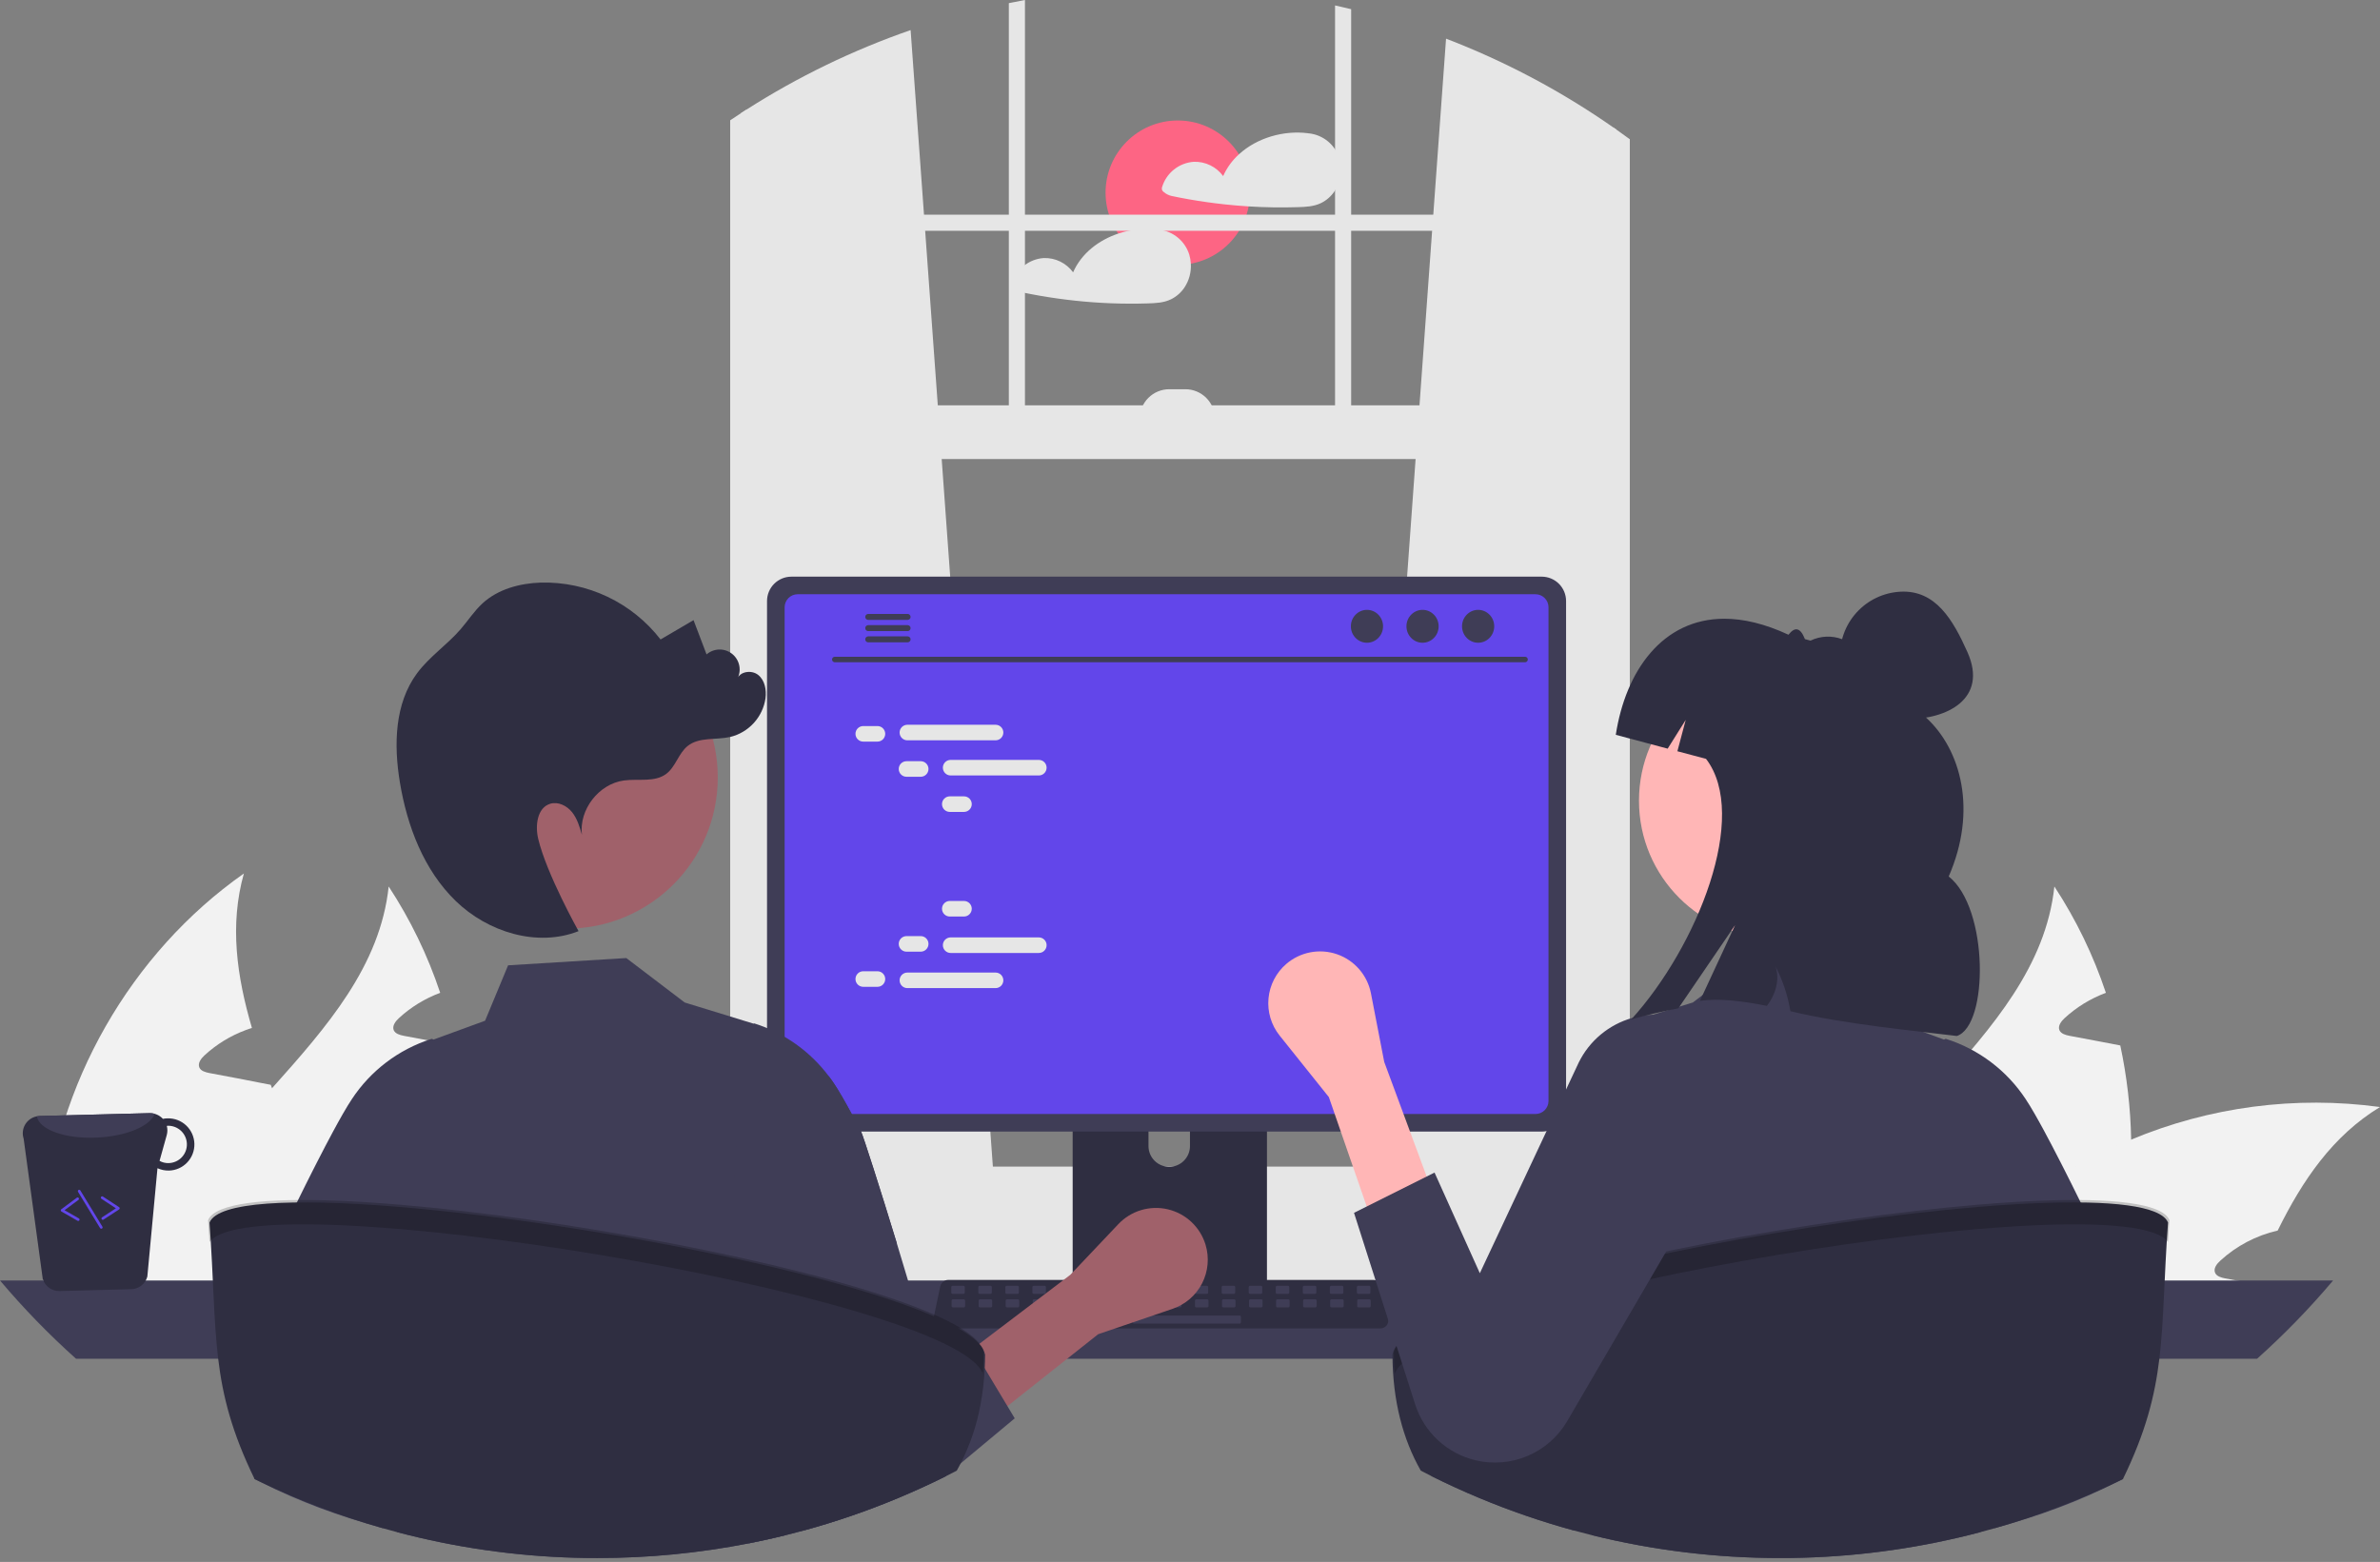 <svg width="550" height="361" viewBox="0 0 550 361" fill="none" xmlns="http://www.w3.org/2000/svg">
<rect x="0" y="0" width="550" height="361" fill="#808080" stroke="none"/>
<g clip-path="url(#clip0_508_410)">
<path d="M272.172 61.218C281.387 61.218 288.857 53.748 288.857 44.533C288.857 35.318 281.387 27.848 272.172 27.848C262.957 27.848 255.487 35.318 255.487 44.533C255.487 53.748 262.957 61.218 272.172 61.218Z" fill="#FD6584"/>
<path d="M309.514 36.633C309.044 35.09 308.132 33.718 306.892 32.687C305.652 31.655 304.137 31.009 302.534 30.827C302.497 30.824 302.459 30.824 302.422 30.827C302.377 30.813 302.331 30.803 302.285 30.796C296.698 30.071 290.487 31.834 286.306 35.67C284.754 37.072 283.513 38.784 282.663 40.694C281.888 39.636 280.867 38.782 279.688 38.207C278.508 37.632 277.207 37.354 275.896 37.395C274.204 37.507 272.589 38.137 271.269 39.201C269.95 40.264 268.99 41.709 268.522 43.338C268.47 43.537 268.485 43.747 268.562 43.937C268.64 44.127 268.777 44.288 268.953 44.394C269.456 44.824 270.053 45.128 270.696 45.281C272.077 45.575 273.471 45.843 274.864 46.087C277.589 46.562 280.328 46.947 283.082 47.243C284.9 47.437 286.723 47.591 288.549 47.706C292.324 47.943 296.117 47.999 299.897 47.881C301.772 47.818 303.572 47.756 305.284 46.931C306.532 46.317 307.598 45.389 308.377 44.237C309.111 43.13 309.593 41.875 309.789 40.561C309.986 39.247 309.892 37.906 309.514 36.633Z" fill="#E6E6E6"/>
<path d="M275.189 60.941C275.158 60.242 275.04 59.549 274.84 58.879C274.367 57.336 273.454 55.965 272.213 54.933C270.972 53.902 269.457 53.256 267.853 53.073C267.818 53.07 267.782 53.07 267.747 53.073C267.7 53.06 267.652 53.05 267.603 53.042C264.511 52.663 261.374 52.986 258.424 53.986C253.887 55.504 249.907 58.566 247.988 62.94C247.212 61.881 246.19 61.027 245.01 60.452C243.829 59.877 242.527 59.599 241.214 59.641C239.523 59.753 237.908 60.383 236.588 61.447C235.269 62.51 234.309 63.955 233.841 65.584C233.792 65.783 233.808 65.992 233.885 66.182C233.963 66.371 234.098 66.531 234.272 66.64C234.775 67.068 235.373 67.372 236.015 67.527C237.403 67.821 238.79 68.089 240.19 68.333C242.914 68.808 245.651 69.193 248.401 69.489C253.987 70.089 259.607 70.302 265.223 70.126C267.091 70.064 268.897 70.001 270.609 69.177C271.855 68.563 272.919 67.635 273.696 66.483C274.791 64.851 275.316 62.902 275.189 60.941Z" fill="#E6E6E6"/>
<path d="M492.493 263.397C492.733 274.773 491.163 286.115 487.842 296.999C487.726 297.394 487.587 297.789 487.447 298.185H418.988C419.966 293.365 421.52 288.681 423.615 284.232C429.312 272.14 438.614 261.792 447.799 251.514C460.449 237.352 472.797 223.307 474.75 204.89C479.765 212.534 483.767 220.796 486.656 229.469C483.119 230.78 479.872 232.771 477.099 235.329C476.332 236.05 475.518 237.097 475.913 238.097C476.285 238.934 477.308 239.213 478.215 239.399C480.401 239.817 482.587 240.236 484.773 240.631C486.494 240.98 488.238 241.306 489.982 241.631C491.515 248.789 492.356 256.078 492.493 263.397Z" fill="#F2F2F2"/>
<path d="M550 255.863C539.024 262.536 532.048 272.861 526.351 284.418C521.393 285.548 516.816 287.953 513.073 291.394C512.282 292.115 511.468 293.162 511.887 294.162C512.236 294.999 513.282 295.278 514.189 295.464C516.352 295.882 518.561 296.301 520.723 296.696C520.514 297.185 520.305 297.696 520.096 298.185H447.543C450.837 293.743 454.484 289.575 458.45 285.721C459.31 284.86 460.194 284.046 461.1 283.209C470.349 274.851 480.969 268.149 492.493 263.397C510.649 255.807 530.502 253.206 550 255.863Z" fill="#F2F2F2"/>
<path d="M459.635 298.185H395.036C394.683 293.012 394.714 287.82 395.129 282.651C397.71 250.723 415.081 220.307 441.288 201.89C437.94 213.819 439.66 225.679 443.148 237.585C442.66 237.748 442.172 237.887 441.73 238.073C438.192 239.384 434.945 241.375 432.173 243.933C431.405 244.654 430.591 245.701 430.987 246.701C431.335 247.538 432.382 247.817 433.289 248.003C435.475 248.421 437.661 248.84 439.823 249.235C441.567 249.584 443.311 249.91 445.055 250.258C445.869 250.398 446.683 250.561 447.497 250.723C447.613 251.002 447.683 251.258 447.799 251.514C451.892 262.792 456.357 274.163 458.449 285.721C458.968 288.621 459.325 291.547 459.519 294.487C459.589 295.72 459.635 296.952 459.635 298.185Z" fill="#F2F2F2"/>
<path d="M107.563 263.397C107.803 274.773 106.233 286.115 102.912 296.999C102.796 297.394 102.657 297.789 102.517 298.185H34.058C35.036 293.365 36.59 288.681 38.685 284.232C44.382 272.14 53.684 261.792 62.869 251.514C75.519 237.352 87.867 223.307 89.821 204.89C94.835 212.534 98.837 220.796 101.727 229.469C98.189 230.78 94.942 232.771 92.169 235.329C91.402 236.05 90.588 237.097 90.983 238.097C91.355 238.934 92.378 239.213 93.285 239.399C95.471 239.817 97.657 240.236 99.843 240.631C101.564 240.98 103.308 241.306 105.052 241.631C106.585 248.789 107.426 256.078 107.563 263.397Z" fill="#F2F2F2"/>
<path d="M165.07 255.863C154.094 262.536 147.118 272.861 141.421 284.418C136.463 285.548 131.886 287.953 128.143 291.394C127.352 292.115 126.538 293.162 126.957 294.162C127.306 294.999 128.352 295.278 129.259 295.464C131.422 295.882 133.631 296.301 135.793 296.696C135.584 297.185 135.375 297.696 135.166 298.185H62.613C65.907 293.743 69.554 289.575 73.519 285.721C74.38 284.86 75.264 284.046 76.171 283.209C85.419 274.851 96.039 268.149 107.563 263.397C125.719 255.807 145.572 253.206 165.07 255.863Z" fill="#F2F2F2"/>
<path d="M74.706 298.185H10.106C9.753 293.012 9.785 287.82 10.199 282.651C12.78 250.723 30.151 220.307 56.358 201.89C53.01 213.819 54.73 225.679 58.218 237.585C57.73 237.748 57.242 237.887 56.8 238.073C53.262 239.384 50.015 241.375 47.243 243.933C46.475 244.654 45.661 245.701 46.057 246.701C46.406 247.538 47.452 247.817 48.359 248.003C50.545 248.421 52.731 248.84 54.893 249.235C56.637 249.584 58.381 249.91 60.125 250.258C60.939 250.398 61.753 250.561 62.567 250.723C62.683 251.002 62.753 251.258 62.869 251.514C66.962 262.792 71.427 274.163 73.52 285.721C74.038 288.621 74.395 291.547 74.589 294.487C74.659 295.72 74.706 296.952 74.706 298.185Z" fill="#F2F2F2"/>
<path d="M315.199 271.063L372.92 276.187L373.538 276.243V29.951C373.332 29.807 373.126 29.663 372.92 29.52C360.89 21.105 347.877 14.193 334.171 8.936L331.221 49.616L330.952 53.34L328.034 93.683L327.134 106.093L315.305 269.626L315.199 271.063Z" fill="#E6E6E6"/>
<path d="M172.456 25.364C172.044 25.627 171.631 25.889 171.219 26.164V276.243L172.456 276.131L229.552 271.063L229.446 269.626L217.617 106.093L216.717 93.683L213.798 53.34L213.53 49.616L210.437 6.955C197.097 11.579 184.349 17.758 172.456 25.364Z" fill="#E6E6E6"/>
<path d="M171.219 26.164C170.388 26.701 169.557 27.251 168.738 27.807V279.655C168.738 285.948 172.469 291.222 177.455 292.566C178.27 292.786 179.111 292.897 179.955 292.897H365.421C366.263 292.898 367.102 292.787 367.914 292.566C369.768 292.051 371.448 291.045 372.776 289.654C375.309 286.946 376.693 283.362 376.638 279.655V32.188C375.613 31.432 374.582 30.682 373.538 29.951C373.332 29.807 373.126 29.663 372.92 29.52V279.655C372.921 280.466 372.825 281.274 372.632 282.061C371.751 285.779 368.845 288.504 365.421 288.504H179.955C175.818 288.504 172.456 284.536 172.456 279.655V25.364C172.044 25.627 171.631 25.889 171.219 26.164Z" fill="#E6E6E6"/>
<path d="M374.778 49.618H170.595V53.342H374.778V49.618Z" fill="#E6E6E6"/>
<path d="M312.243 2.118C311.006 1.812 309.769 1.525 308.519 1.256V102.369H312.243V2.118Z" fill="#E6E6E6"/>
<path d="M236.857 0C235.613 0.231 234.37 0.469 233.133 0.725V102.369H236.857V0Z" fill="#E6E6E6"/>
<path d="M130.564 286.379C130.563 288.516 130.972 290.633 131.77 292.615C132.076 293.384 132.442 294.128 132.863 294.84C133.408 295.769 134.04 296.643 134.75 297.452C136.32 299.241 138.254 300.674 140.422 301.656C142.59 302.638 144.943 303.145 147.323 303.145H391.847C396.292 303.145 400.555 301.379 403.698 298.236C406.841 295.093 408.607 290.83 408.607 286.385C408.607 281.94 406.841 277.678 403.698 274.535C400.555 271.392 396.292 269.626 391.847 269.626H147.323C142.881 269.63 138.621 271.397 135.479 274.537C132.338 277.678 130.57 281.937 130.564 286.379Z" fill="#E6E6E6"/>
<path d="M170.596 106.095L373.537 106.095V93.682L170.596 93.682V106.095Z" fill="#E6E6E6"/>
<path d="M280.755 96.785H263.378C263.378 94.975 264.097 93.238 265.377 91.958C266.658 90.678 268.394 89.959 270.205 89.959H273.928C274.825 89.959 275.713 90.135 276.541 90.478C277.369 90.821 278.122 91.324 278.756 91.958C279.389 92.592 279.892 93.345 280.235 94.173C280.578 95.001 280.755 95.889 280.755 96.785Z" fill="#E6E6E6"/>
<path d="M0 295.952C5.429 302.385 11.3 308.43 17.572 314.043H521.593C527.864 308.43 533.736 302.385 539.164 295.952H0Z" fill="#3F3D56"/>
<path d="M247.886 235.457V299.545H292.784V235.457C292.785 234.996 292.638 234.547 292.365 234.176C292.091 233.805 291.706 233.531 291.266 233.395C291.058 233.326 290.841 233.293 290.622 233.295H250.055C249.77 233.294 249.488 233.35 249.226 233.458C248.963 233.567 248.724 233.726 248.522 233.927C248.321 234.127 248.161 234.366 248.052 234.629C247.943 234.891 247.886 235.173 247.886 235.457ZM265.408 257.478C265.42 256.215 265.93 255.007 266.828 254.118C267.725 253.229 268.938 252.73 270.201 252.73C271.464 252.73 272.677 253.229 273.574 254.118C274.472 255.007 274.982 256.215 274.994 257.478V264.914C274.987 266.181 274.479 267.394 273.581 268.288C272.683 269.181 271.468 269.683 270.201 269.683C268.934 269.683 267.719 269.181 266.82 268.288C265.922 267.394 265.414 266.181 265.408 264.914V257.478Z" fill="#2F2E41"/>
<path d="M247.749 297.496V303.676C247.75 303.996 247.877 304.303 248.103 304.53C248.329 304.757 248.635 304.886 248.955 304.888H291.716C292.036 304.887 292.343 304.758 292.569 304.531C292.795 304.304 292.922 303.996 292.922 303.676V297.496H247.749Z" fill="#3F3D56"/>
<path d="M177.255 138.9V255.916C177.256 257.407 177.849 258.837 178.904 259.891C179.958 260.946 181.388 261.539 182.879 261.54H356.285C357.776 261.539 359.206 260.946 360.26 259.891C361.315 258.837 361.908 257.407 361.909 255.916V138.9C361.905 137.41 361.312 135.982 360.258 134.929C359.203 133.876 357.775 133.284 356.285 133.282H182.879C181.389 133.284 179.961 133.876 178.907 134.929C177.853 135.982 177.259 137.41 177.255 138.9Z" fill="#3F3D56"/>
<path d="M181.323 140.356V254.472C181.325 255.269 181.642 256.033 182.205 256.596C182.768 257.16 183.532 257.477 184.329 257.478H354.842C355.638 257.477 356.402 257.16 356.966 256.596C357.529 256.033 357.846 255.269 357.847 254.472V140.356C357.847 139.558 357.531 138.793 356.967 138.228C356.404 137.664 355.639 137.345 354.842 137.344H184.329C183.531 137.345 182.767 137.664 182.203 138.228C181.64 138.793 181.323 139.558 181.323 140.356Z" fill="#6246EA"/>
<path d="M216.092 306.344C216.266 306.562 216.486 306.737 216.737 306.857C216.988 306.978 217.263 307.039 217.542 307.038H318.986C319.263 307.038 319.537 306.975 319.788 306.856C320.038 306.736 320.259 306.563 320.433 306.347C320.608 306.132 320.733 305.88 320.798 305.61C320.863 305.341 320.867 305.06 320.811 304.788L319.236 297.308C319.171 297.003 319.03 296.72 318.827 296.483C318.624 296.246 318.365 296.064 318.074 295.952C317.863 295.87 317.638 295.827 317.411 295.827H219.11C218.884 295.827 218.659 295.87 218.448 295.952C218.156 296.064 217.897 296.246 217.694 296.483C217.491 296.719 217.351 297.003 217.286 297.308L215.711 304.788C215.655 305.06 215.66 305.34 215.726 305.609C215.792 305.878 215.917 306.129 216.092 306.344Z" fill="#2F2E41"/>
<path d="M313.871 299.049H316.385C316.554 299.049 316.69 298.913 316.69 298.744V297.48C316.69 297.311 316.554 297.175 316.385 297.175H313.871C313.703 297.175 313.566 297.311 313.566 297.48V298.744C313.566 298.913 313.703 299.049 313.871 299.049Z" fill="#3F3D56"/>
<path d="M307.622 299.049H310.137C310.305 299.049 310.442 298.913 310.442 298.744V297.48C310.442 297.311 310.305 297.175 310.137 297.175H307.622C307.454 297.175 307.317 297.311 307.317 297.48V298.744C307.317 298.913 307.454 299.049 307.622 299.049Z" fill="#3F3D56"/>
<path d="M301.373 299.049H303.888C304.056 299.049 304.193 298.913 304.193 298.744V297.48C304.193 297.311 304.056 297.175 303.888 297.175H301.373C301.205 297.175 301.068 297.311 301.068 297.48V298.744C301.068 298.913 301.205 299.049 301.373 299.049Z" fill="#3F3D56"/>
<path d="M295.124 299.049H297.639C297.807 299.049 297.944 298.913 297.944 298.744V297.48C297.944 297.311 297.807 297.175 297.639 297.175H295.124C294.956 297.175 294.819 297.311 294.819 297.48V298.744C294.819 298.913 294.956 299.049 295.124 299.049Z" fill="#3F3D56"/>
<path d="M288.876 299.049H291.39C291.558 299.049 291.695 298.913 291.695 298.744V297.48C291.695 297.311 291.558 297.175 291.39 297.175H288.876C288.707 297.175 288.571 297.311 288.571 297.48V298.744C288.571 298.913 288.707 299.049 288.876 299.049Z" fill="#3F3D56"/>
<path d="M282.627 299.049H285.141C285.31 299.049 285.446 298.913 285.446 298.744V297.48C285.446 297.311 285.31 297.175 285.141 297.175H282.627C282.458 297.175 282.322 297.311 282.322 297.48V298.744C282.322 298.913 282.458 299.049 282.627 299.049Z" fill="#3F3D56"/>
<path d="M276.378 299.049H278.892C279.061 299.049 279.197 298.913 279.197 298.744V297.48C279.197 297.311 279.061 297.175 278.892 297.175H276.378C276.209 297.175 276.073 297.311 276.073 297.48V298.744C276.073 298.913 276.209 299.049 276.378 299.049Z" fill="#3F3D56"/>
<path d="M270.129 299.049H272.643C272.812 299.049 272.948 298.913 272.948 298.744V297.48C272.948 297.311 272.812 297.175 272.643 297.175H270.129C269.961 297.175 269.824 297.311 269.824 297.48V298.744C269.824 298.913 269.961 299.049 270.129 299.049Z" fill="#3F3D56"/>
<path d="M263.88 299.049H266.395C266.563 299.049 266.7 298.913 266.7 298.744V297.48C266.7 297.311 266.563 297.175 266.395 297.175H263.88C263.712 297.175 263.575 297.311 263.575 297.48V298.744C263.575 298.913 263.712 299.049 263.88 299.049Z" fill="#3F3D56"/>
<path d="M257.631 299.049H260.146C260.314 299.049 260.451 298.913 260.451 298.744V297.48C260.451 297.311 260.314 297.175 260.146 297.175H257.631C257.463 297.175 257.326 297.311 257.326 297.48V298.744C257.326 298.913 257.463 299.049 257.631 299.049Z" fill="#3F3D56"/>
<path d="M251.383 299.049H253.897C254.065 299.049 254.202 298.913 254.202 298.744V297.48C254.202 297.311 254.065 297.175 253.897 297.175H251.383C251.214 297.175 251.077 297.311 251.077 297.48V298.744C251.077 298.913 251.214 299.049 251.383 299.049Z" fill="#3F3D56"/>
<path d="M245.134 299.049H247.648C247.817 299.049 247.953 298.913 247.953 298.744V297.48C247.953 297.311 247.817 297.175 247.648 297.175H245.134C244.965 297.175 244.829 297.311 244.829 297.48V298.744C244.829 298.913 244.965 299.049 245.134 299.049Z" fill="#3F3D56"/>
<path d="M238.885 299.049H241.399C241.568 299.049 241.704 298.913 241.704 298.744V297.48C241.704 297.311 241.568 297.175 241.399 297.175H238.885C238.716 297.175 238.58 297.311 238.58 297.48V298.744C238.58 298.913 238.716 299.049 238.885 299.049Z" fill="#3F3D56"/>
<path d="M232.636 299.049H235.15C235.319 299.049 235.455 298.913 235.455 298.744V297.48C235.455 297.311 235.319 297.175 235.15 297.175H232.636C232.467 297.175 232.331 297.311 232.331 297.48V298.744C232.331 298.913 232.467 299.049 232.636 299.049Z" fill="#3F3D56"/>
<path d="M226.387 299.049H228.901C229.07 299.049 229.206 298.913 229.206 298.744V297.48C229.206 297.311 229.07 297.175 228.901 297.175H226.387C226.218 297.175 226.082 297.311 226.082 297.48V298.744C226.082 298.913 226.218 299.049 226.387 299.049Z" fill="#3F3D56"/>
<path d="M220.138 299.049H222.652C222.821 299.049 222.958 298.913 222.958 298.744V297.48C222.958 297.311 222.821 297.175 222.652 297.175H220.138C219.97 297.175 219.833 297.311 219.833 297.48V298.744C219.833 298.913 219.97 299.049 220.138 299.049Z" fill="#3F3D56"/>
<path d="M313.945 302.174H316.459C316.628 302.174 316.764 302.037 316.764 301.869V300.604C316.764 300.436 316.628 300.299 316.459 300.299H313.945C313.777 300.299 313.64 300.436 313.64 300.604V301.869C313.64 302.037 313.777 302.174 313.945 302.174Z" fill="#3F3D56"/>
<path d="M307.696 302.174H310.21C310.379 302.174 310.515 302.037 310.515 301.869V300.604C310.515 300.436 310.379 300.299 310.21 300.299H307.696C307.528 300.299 307.391 300.436 307.391 300.604V301.869C307.391 302.037 307.528 302.174 307.696 302.174Z" fill="#3F3D56"/>
<path d="M301.447 302.174H303.962C304.13 302.174 304.267 302.037 304.267 301.869V300.604C304.267 300.436 304.13 300.299 303.962 300.299H301.447C301.279 300.299 301.142 300.436 301.142 300.604V301.869C301.142 302.037 301.279 302.174 301.447 302.174Z" fill="#3F3D56"/>
<path d="M295.198 302.174H297.713C297.881 302.174 298.018 302.037 298.018 301.869V300.604C298.018 300.436 297.881 300.299 297.713 300.299H295.198C295.03 300.299 294.893 300.436 294.893 300.604V301.869C294.893 302.037 295.03 302.174 295.198 302.174Z" fill="#3F3D56"/>
<path d="M288.949 302.174H291.464C291.632 302.174 291.769 302.037 291.769 301.869V300.604C291.769 300.436 291.632 300.299 291.464 300.299H288.949C288.781 300.299 288.644 300.436 288.644 300.604V301.869C288.644 302.037 288.781 302.174 288.949 302.174Z" fill="#3F3D56"/>
<path d="M282.701 302.174H285.215C285.383 302.174 285.52 302.037 285.52 301.869V300.604C285.52 300.436 285.383 300.299 285.215 300.299H282.701C282.532 300.299 282.396 300.436 282.396 300.604V301.869C282.396 302.037 282.532 302.174 282.701 302.174Z" fill="#3F3D56"/>
<path d="M276.452 302.174H278.966C279.135 302.174 279.271 302.037 279.271 301.869V300.604C279.271 300.436 279.135 300.299 278.966 300.299H276.452C276.283 300.299 276.147 300.436 276.147 300.604V301.869C276.147 302.037 276.283 302.174 276.452 302.174Z" fill="#3F3D56"/>
<path d="M270.203 302.174H272.717C272.886 302.174 273.022 302.037 273.022 301.869V300.604C273.022 300.436 272.886 300.299 272.717 300.299H270.203C270.034 300.299 269.898 300.436 269.898 300.604V301.869C269.898 302.037 270.034 302.174 270.203 302.174Z" fill="#3F3D56"/>
<path d="M263.954 302.174H266.468C266.637 302.174 266.773 302.037 266.773 301.869V300.604C266.773 300.436 266.637 300.299 266.468 300.299H263.954C263.786 300.299 263.649 300.436 263.649 300.604V301.869C263.649 302.037 263.786 302.174 263.954 302.174Z" fill="#3F3D56"/>
<path d="M257.705 302.174H260.22C260.388 302.174 260.525 302.037 260.525 301.869V300.604C260.525 300.436 260.388 300.299 260.22 300.299H257.705C257.537 300.299 257.4 300.436 257.4 300.604V301.869C257.4 302.037 257.537 302.174 257.705 302.174Z" fill="#3F3D56"/>
<path d="M251.456 302.174H253.971C254.139 302.174 254.276 302.037 254.276 301.869V300.604C254.276 300.436 254.139 300.299 253.971 300.299H251.456C251.288 300.299 251.151 300.436 251.151 300.604V301.869C251.151 302.037 251.288 302.174 251.456 302.174Z" fill="#3F3D56"/>
<path d="M245.207 302.174H247.722C247.89 302.174 248.027 302.037 248.027 301.869V300.604C248.027 300.436 247.89 300.299 247.722 300.299H245.207C245.039 300.299 244.902 300.436 244.902 300.604V301.869C244.902 302.037 245.039 302.174 245.207 302.174Z" fill="#3F3D56"/>
<path d="M238.959 302.174H241.473C241.641 302.174 241.778 302.037 241.778 301.869V300.604C241.778 300.436 241.641 300.299 241.473 300.299H238.959C238.79 300.299 238.654 300.436 238.654 300.604V301.869C238.654 302.037 238.79 302.174 238.959 302.174Z" fill="#3F3D56"/>
<path d="M232.71 302.174H235.224C235.392 302.174 235.529 302.037 235.529 301.869V300.604C235.529 300.436 235.392 300.299 235.224 300.299H232.71C232.541 300.299 232.405 300.436 232.405 300.604V301.869C232.405 302.037 232.541 302.174 232.71 302.174Z" fill="#3F3D56"/>
<path d="M226.461 302.174H228.975C229.144 302.174 229.28 302.037 229.28 301.869V300.604C229.28 300.436 229.144 300.299 228.975 300.299H226.461C226.292 300.299 226.156 300.436 226.156 300.604V301.869C226.156 302.037 226.292 302.174 226.461 302.174Z" fill="#3F3D56"/>
<path d="M220.212 302.174H222.726C222.895 302.174 223.031 302.037 223.031 301.869V300.604C223.031 300.436 222.895 300.299 222.726 300.299H220.212C220.044 300.299 219.907 300.436 219.907 300.604V301.869C219.907 302.037 220.044 302.174 220.212 302.174Z" fill="#3F3D56"/>
<path d="M262.079 305.923H286.465C286.633 305.923 286.77 305.786 286.77 305.618V304.353C286.77 304.185 286.633 304.048 286.465 304.048H262.079C261.911 304.048 261.774 304.185 261.774 304.353V305.618C261.774 305.786 261.911 305.923 262.079 305.923Z" fill="#3F3D56"/>
<path d="M192.897 153.064H352.445C352.611 153.06 352.769 152.992 352.885 152.873C353.001 152.755 353.066 152.595 353.066 152.429C353.066 152.263 353.001 152.104 352.885 151.986C352.769 151.867 352.611 151.799 352.445 151.795H192.897C192.731 151.799 192.574 151.867 192.458 151.986C192.342 152.104 192.277 152.263 192.277 152.429C192.277 152.595 192.342 152.755 192.458 152.873C192.574 152.992 192.731 153.06 192.897 153.064Z" fill="#3F3D56"/>
<path d="M341.585 148.555C343.638 148.555 345.303 146.854 345.303 144.754C345.303 142.655 343.638 140.953 341.585 140.953C339.531 140.953 337.866 142.655 337.866 144.754C337.866 146.854 339.531 148.555 341.585 148.555Z" fill="#3F3D56"/>
<path d="M328.74 148.555C330.793 148.555 332.458 146.854 332.458 144.754C332.458 142.655 330.793 140.953 328.74 140.953C326.686 140.953 325.021 142.655 325.021 144.754C325.021 146.854 326.686 148.555 328.74 148.555Z" fill="#3F3D56"/>
<path d="M315.894 148.555C317.948 148.555 319.613 146.854 319.613 144.754C319.613 142.655 317.948 140.953 315.894 140.953C313.841 140.953 312.176 142.655 312.176 144.754C312.176 146.854 313.841 148.555 315.894 148.555Z" fill="#3F3D56"/>
<path d="M199.951 142.587C199.951 142.676 199.968 142.765 200.002 142.849C200.036 142.932 200.086 143.007 200.149 143.071C200.213 143.135 200.288 143.186 200.371 143.221C200.454 143.255 200.542 143.274 200.632 143.274H209.756C209.936 143.27 210.108 143.195 210.234 143.066C210.36 142.937 210.43 142.764 210.43 142.583C210.43 142.403 210.36 142.23 210.234 142.101C210.108 141.972 209.936 141.897 209.756 141.893H200.632C200.45 141.895 200.276 141.969 200.149 142.099C200.021 142.229 199.95 142.404 199.951 142.587Z" fill="#3F3D56"/>
<path d="M199.951 145.18C199.951 145.27 199.968 145.359 200.002 145.442C200.036 145.525 200.086 145.601 200.149 145.665C200.213 145.728 200.288 145.779 200.371 145.814C200.454 145.849 200.542 145.867 200.632 145.867H209.756C209.936 145.863 210.108 145.789 210.234 145.66C210.36 145.531 210.431 145.357 210.431 145.177C210.431 144.996 210.36 144.823 210.234 144.694C210.108 144.565 209.936 144.49 209.756 144.486H200.632C200.45 144.488 200.276 144.563 200.149 144.693C200.021 144.823 199.95 144.998 199.951 145.18Z" fill="#3F3D56"/>
<path d="M199.951 147.767C199.95 147.949 200.021 148.124 200.149 148.254C200.276 148.384 200.45 148.458 200.632 148.46H209.756C209.936 148.456 210.108 148.382 210.234 148.253C210.36 148.124 210.43 147.95 210.43 147.77C210.43 147.59 210.36 147.416 210.234 147.287C210.108 147.158 209.936 147.084 209.756 147.079H200.632C200.542 147.08 200.454 147.098 200.371 147.133C200.288 147.168 200.213 147.218 200.149 147.282C200.086 147.346 200.036 147.422 200.002 147.505C199.968 147.588 199.951 147.677 199.951 147.767Z" fill="#3F3D56"/>
<path d="M202.771 167.809H199.493C198.499 167.809 197.693 168.615 197.693 169.609C197.693 170.603 198.499 171.408 199.493 171.408H202.771C203.765 171.408 204.57 170.603 204.57 169.609C204.57 168.615 203.765 167.809 202.771 167.809Z" fill="#E6E6E6"/>
<path d="M230.066 167.509H209.691C208.697 167.509 207.891 168.315 207.891 169.309C207.891 170.303 208.697 171.108 209.691 171.108H230.066C231.06 171.108 231.865 170.303 231.865 169.309C231.865 168.315 231.06 167.509 230.066 167.509Z" fill="#E6E6E6"/>
<path d="M212.769 175.933H209.491C208.497 175.933 207.691 176.738 207.691 177.732C207.691 178.726 208.497 179.532 209.491 179.532H212.769C213.763 179.532 214.568 178.726 214.568 177.732C214.568 176.738 213.763 175.933 212.769 175.933Z" fill="#E6E6E6"/>
<path d="M240.064 175.632H219.689C218.695 175.632 217.889 176.438 217.889 177.432C217.889 178.426 218.695 179.232 219.689 179.232H240.064C241.058 179.232 241.863 178.426 241.863 177.432C241.863 176.438 241.058 175.632 240.064 175.632Z" fill="#E6E6E6"/>
<path d="M222.767 184.056H219.489C218.495 184.056 217.689 184.862 217.689 185.856C217.689 186.85 218.495 187.655 219.489 187.655H222.767C223.761 187.655 224.567 186.85 224.567 185.856C224.567 184.862 223.761 184.056 222.767 184.056Z" fill="#E6E6E6"/>
<path d="M202.771 224.482H199.493C198.499 224.482 197.693 225.288 197.693 226.282C197.693 227.276 198.499 228.081 199.493 228.081H202.771C203.765 228.081 204.57 227.276 204.57 226.282C204.57 225.288 203.765 224.482 202.771 224.482Z" fill="#E6E6E6"/>
<path d="M230.066 224.782H209.691C208.697 224.782 207.891 225.588 207.891 226.582C207.891 227.576 208.697 228.381 209.691 228.381H230.066C231.06 228.381 231.865 227.576 231.865 226.582C231.865 225.588 231.06 224.782 230.066 224.782Z" fill="#E6E6E6"/>
<path d="M212.769 216.359H209.491C208.497 216.359 207.691 217.164 207.691 218.158C207.691 219.152 208.497 219.958 209.491 219.958H212.769C213.763 219.958 214.568 219.152 214.568 218.158C214.568 217.164 213.763 216.359 212.769 216.359Z" fill="#E6E6E6"/>
<path d="M240.064 216.659H219.689C218.695 216.659 217.889 217.464 217.889 218.458C217.889 219.452 218.695 220.258 219.689 220.258H240.064C241.058 220.258 241.863 219.452 241.863 218.458C241.863 217.464 241.058 216.659 240.064 216.659Z" fill="#E6E6E6"/>
<path d="M222.767 208.235H219.489C218.495 208.235 217.689 209.041 217.689 210.035C217.689 211.029 218.495 211.834 219.489 211.834H222.767C223.761 211.834 224.567 211.029 224.567 210.035C224.567 209.041 223.761 208.235 222.767 208.235Z" fill="#E6E6E6"/>
<path d="M218.655 341.158C218.518 341.227 218.38 341.296 218.243 341.358C217.374 341.789 216.499 342.214 215.618 342.633C212.981 343.889 210.311 345.082 207.607 346.213C200.493 349.189 193.194 351.7 185.755 353.731C184.505 345.938 183.293 327.561 182.131 314.044C181.912 311.501 181.693 309.133 181.474 307.039C181.267 304.291 180.872 301.56 180.293 298.866C180.237 298.655 180.155 298.451 180.05 298.26C180.168 299.341 180.293 302.565 180.412 307.039C180.475 309.133 180.531 311.501 180.593 314.044C180.887 327.054 181.193 344.757 181.499 354.837C180.631 355.049 179.756 355.262 178.881 355.462C178.331 355.593 177.775 355.718 177.219 355.837C176.544 355.987 175.869 356.137 175.194 356.274C174.488 356.424 173.782 356.568 173.076 356.705C161.537 358.972 149.804 360.11 138.045 360.105C137.264 360.105 136.489 360.098 135.708 360.092C135.47 360.092 135.233 360.086 134.989 360.08C134.302 360.067 133.589 360.055 132.865 360.036C118.968 359.652 105.162 357.662 91.722 354.106L92.266 314.044L92.359 307.039L92.397 304.383C92.087 305.238 91.902 306.132 91.847 307.039C91.628 308.745 91.403 311.163 91.178 314.044C90.322 325.142 89.441 343.045 88.529 353.231C77.725 350.156 69.826 347.351 59.953 342.414C59.572 342.227 59.184 342.033 58.803 341.839C58.872 341.358 58.947 340.877 59.015 340.383C60.134 332.61 58.816 322.493 60.053 314.044C60.996 307.527 61.971 301.265 62.952 295.954C64.139 289.561 65.346 284.537 66.539 282.094C67.914 279.275 69.289 276.501 70.62 273.845C71.195 272.702 71.759 271.579 72.313 270.477C72.613 269.883 72.913 269.296 73.207 268.721C74.544 266.103 75.806 263.685 76.962 261.541C77.775 260.035 78.524 258.673 79.212 257.479C80.018 256.074 80.73 254.911 81.318 254.03C85.656 247.454 92.112 242.557 99.614 240.151L99.802 240.101L99.983 240.176L100.189 240.27L112.1 235.915L117.417 223.111L144.731 221.43L149.143 224.785L151.399 226.504L153.804 228.335L158.229 231.703L159.485 232.09L161.353 232.665L174.132 236.59L174.263 236.533L174.451 236.583C181.278 238.769 187.254 243.028 191.548 248.769C191.972 249.318 192.366 249.887 192.747 250.462C193.785 251.999 195.184 254.43 196.834 257.479C197.515 258.736 198.234 260.098 198.99 261.541C199.446 262.41 203.383 274.695 207.213 287.243C210.794 298.991 214.281 310.97 214.737 314.044C214.818 314.613 214.906 315.188 214.987 315.756C215.506 319.312 216.018 322.893 216.512 326.386C217.243 331.566 217.955 336.565 218.636 341.033C218.643 341.077 218.649 341.114 218.655 341.158Z" fill="#3F3D56"/>
<path opacity="0.2" d="M189.709 295.925L184.399 275.434L179.711 293.115L189.709 295.925Z" fill="black"/>
<path d="M9.891 295.687C10.167 296.489 10.689 297.183 11.383 297.669C12.077 298.155 12.908 298.409 13.755 298.394L30.31 297.968C31.163 297.951 31.988 297.659 32.662 297.134C33.336 296.61 33.822 295.881 34.047 295.058L36.39 270.008C37.221 270.384 38.126 270.57 39.038 270.552C40.639 270.512 42.158 269.837 43.261 268.677C44.364 267.517 44.962 265.966 44.922 264.365C44.882 262.764 44.207 261.245 43.047 260.142C41.886 259.038 40.336 258.441 38.735 258.481C38.37 258.48 38.007 258.518 37.65 258.594C37.262 258.174 36.791 257.841 36.266 257.614C35.742 257.388 35.175 257.274 34.604 257.28L9.14 257.937C8.928 257.945 8.718 257.971 8.512 258.015C7.953 258.119 7.423 258.342 6.958 258.668C6.493 258.994 6.103 259.416 5.815 259.905C5.526 260.394 5.346 260.94 5.286 261.505C5.226 262.07 5.287 262.641 5.466 263.18L9.891 295.687ZM36.87 268.307L38.537 262.337C38.727 261.648 38.731 260.92 38.55 260.229C38.631 260.228 38.702 260.19 38.783 260.19C39.926 260.166 41.032 260.597 41.858 261.387C42.684 262.178 43.162 263.263 43.189 264.406C43.216 265.549 42.788 266.656 42 267.484C41.212 268.312 40.128 268.794 38.985 268.824C38.246 268.847 37.515 268.668 36.87 268.307Z" fill="#2F2E41"/>
<path d="M8.512 258.015C9.054 261.117 15.154 263.298 22.488 262.919C29.232 262.608 34.746 260.24 35.757 257.433C35.383 257.323 34.994 257.271 34.604 257.28L9.14 257.937C8.928 257.945 8.718 257.971 8.512 258.015Z" fill="#3F3D56"/>
<path d="M23.832 281.922C23.865 281.914 23.897 281.9 23.926 281.881L27.521 279.528C27.565 279.499 27.6 279.46 27.625 279.415C27.65 279.369 27.663 279.318 27.663 279.266C27.663 279.214 27.65 279.163 27.625 279.118C27.601 279.072 27.565 279.033 27.521 279.005L23.785 276.558C23.75 276.535 23.712 276.519 23.672 276.511C23.631 276.504 23.59 276.504 23.549 276.512C23.509 276.52 23.471 276.536 23.437 276.56C23.403 276.583 23.374 276.612 23.351 276.647C23.329 276.681 23.313 276.72 23.306 276.76C23.298 276.8 23.298 276.842 23.307 276.882C23.315 276.922 23.332 276.961 23.355 276.995C23.378 277.028 23.408 277.057 23.442 277.08L26.78 279.266L23.584 281.358C23.522 281.398 23.477 281.459 23.456 281.53C23.435 281.601 23.439 281.677 23.469 281.745C23.499 281.813 23.552 281.868 23.618 281.9C23.684 281.932 23.76 281.94 23.832 281.922Z" fill="#6246EA"/>
<path d="M18.154 282.184C18.214 282.169 18.268 282.136 18.31 282.089C18.351 282.043 18.378 281.985 18.387 281.924C18.395 281.862 18.385 281.799 18.357 281.743C18.33 281.687 18.286 281.641 18.233 281.61L14.919 279.71L18.122 277.331C18.154 277.307 18.182 277.276 18.203 277.241C18.224 277.206 18.238 277.167 18.244 277.126C18.25 277.085 18.248 277.044 18.238 277.004C18.228 276.965 18.21 276.927 18.186 276.894C18.162 276.861 18.131 276.834 18.096 276.813C18.06 276.792 18.021 276.778 17.981 276.772C17.94 276.766 17.899 276.768 17.859 276.778C17.819 276.788 17.782 276.805 17.749 276.83L14.163 279.494C14.121 279.524 14.088 279.565 14.066 279.612C14.044 279.659 14.034 279.711 14.037 279.763C14.04 279.815 14.056 279.865 14.084 279.909C14.111 279.953 14.149 279.989 14.194 280.015L17.922 282.152C17.992 282.192 18.075 282.204 18.154 282.184Z" fill="#6246EA"/>
<path d="M23.474 283.984C23.505 283.977 23.533 283.965 23.56 283.948C23.595 283.927 23.625 283.899 23.65 283.866C23.674 283.833 23.692 283.795 23.701 283.755C23.711 283.715 23.713 283.674 23.706 283.633C23.7 283.593 23.686 283.554 23.665 283.519L18.568 275.14C18.525 275.07 18.456 275.019 18.375 275C18.295 274.981 18.21 274.994 18.14 275.037C18.069 275.08 18.018 275.149 17.998 275.229C17.979 275.31 17.992 275.395 18.034 275.465L23.131 283.844C23.165 283.901 23.218 283.945 23.279 283.971C23.341 283.996 23.41 284.001 23.474 283.984Z" fill="#6246EA"/>
<path d="M490.629 341.838C490.248 342.031 489.86 342.225 489.479 342.413C479.606 347.349 471.707 350.155 460.903 353.229C459.991 343.044 459.11 325.141 458.253 314.043C458.028 311.162 457.804 308.744 457.585 307.038C457.53 306.131 457.344 305.236 457.035 304.382L457.072 307.038L457.166 314.043L457.71 354.104C444.27 357.66 430.464 359.65 416.567 360.034C415.842 360.053 415.13 360.066 414.443 360.078C414.199 360.084 413.962 360.091 413.724 360.091C412.943 360.097 412.168 360.103 411.387 360.103C396.742 360.114 382.15 358.345 367.932 354.835C368.239 344.756 368.545 327.053 368.838 314.043C368.901 311.5 368.957 309.131 369.02 307.038C369.138 302.564 369.263 299.339 369.382 298.258C369.277 298.45 369.195 298.653 369.138 298.864C368.56 301.559 368.165 304.29 367.957 307.038C367.739 309.131 367.52 311.5 367.301 314.043C366.139 327.559 364.927 345.937 363.677 353.729C356.238 351.698 348.939 349.187 341.825 346.212C338.075 344.65 334.393 342.965 330.777 341.157C331.464 336.657 332.183 331.615 332.92 326.384C333.495 322.329 334.088 318.161 334.695 314.043C335.632 307.681 367.476 238.988 374.981 236.582L375.169 236.532L375.3 236.588L388.079 232.664L389.947 232.089L391.203 231.702L395.627 228.333L398.033 226.502L400.289 224.784L404.701 221.428L432.014 223.109L437.332 235.913L449.243 240.269L449.449 240.175L449.63 240.1L449.817 240.15C457.32 242.555 463.775 247.452 468.114 254.029C468.701 254.91 469.414 256.072 470.22 257.478C470.907 258.672 471.657 260.034 472.47 261.54C473.626 263.683 474.888 266.102 476.225 268.72C476.519 269.295 476.819 269.882 477.119 270.476C477.675 271.575 478.239 272.698 478.812 273.844C480.143 276.5 481.518 279.274 482.893 282.092C484.086 284.536 485.292 289.56 486.48 295.952C487.461 301.264 488.435 307.525 489.379 314.043C490.616 322.491 489.298 332.608 490.416 340.382C490.485 340.875 490.56 341.357 490.629 341.838Z" fill="#3F3D56"/>
<path d="M410.522 216.832C428.066 216.832 442.289 202.61 442.289 185.065C442.289 167.521 428.066 153.298 410.522 153.298C392.977 153.298 378.755 167.521 378.755 185.065C378.755 202.61 392.977 216.832 410.522 216.832Z" fill="#FFB6B6"/>
<path opacity="0.2" d="M359.721 295.925L365.031 275.434L369.72 293.115L359.721 295.925Z" fill="black"/>
<path d="M501.015 282.574C499.115 308.744 501.083 320.267 490.598 341.844C481.057 346.514 471.12 350.324 460.903 353.229C459.841 353.529 458.776 353.821 457.71 354.104C444.27 357.66 430.464 359.65 416.567 360.034C415.843 360.053 415.13 360.066 414.443 360.078C414.199 360.084 413.962 360.091 413.724 360.091C412.943 360.097 412.168 360.103 411.387 360.103C396.742 360.114 382.15 358.345 367.933 354.835C366.508 354.485 365.089 354.117 363.677 353.729C356.238 351.698 348.939 349.187 341.825 346.212C338.075 344.65 334.393 342.965 330.777 341.157C329.958 340.744 329.14 340.332 328.333 339.907C324.19 332.621 321.835 323.76 321.785 313.112C324.653 294.765 494.678 266.751 501.015 282.574Z" fill="#2F2E41"/>
<path opacity="0.2" d="M501.01 287.055C501.107 285.435 501.215 283.762 501.342 282.019C495.005 266.197 324.98 294.21 322.112 312.557C322.12 314.239 322.192 315.872 322.313 317.465C329.259 299.357 490.785 272.732 501.01 287.055Z" fill="black"/>
<path d="M317.556 283.808L331.512 276.83L319.882 245.429L316.817 229.593C316.419 227.536 315.488 225.619 314.117 224.034C312.746 222.449 310.983 221.252 309.004 220.562C307.025 219.872 304.9 219.714 302.841 220.102C300.782 220.491 298.861 221.413 297.269 222.777C294.912 224.798 293.431 227.656 293.141 230.748C292.85 233.839 293.772 236.923 295.712 239.348L307.089 253.57L317.556 283.808Z" fill="#FFB6B6"/>
<path d="M331.512 271.015L312.904 280.319L327.026 324.566C328.04 327.744 329.858 330.605 332.303 332.873C334.749 335.142 337.738 336.739 340.983 337.512C344.984 338.464 349.184 338.118 352.975 336.523C356.765 334.928 359.949 332.167 362.065 328.64L399.511 264.456C402.165 260.033 402.984 254.748 401.794 249.729C400.603 244.711 397.498 240.357 393.14 237.597C390.797 236.113 388.167 235.139 385.422 234.738C382.677 234.337 379.878 234.519 377.208 235.272C374.538 236.024 372.057 237.33 369.925 239.105C367.793 240.88 366.059 243.084 364.835 245.574L341.979 294.275L331.512 271.015Z" fill="#3F3D56"/>
<path d="M130.918 214.64C150.223 214.64 165.872 198.991 165.872 179.687C165.872 160.383 150.223 144.734 130.918 144.734C111.614 144.734 95.966 160.383 95.966 179.687C95.966 198.991 111.614 214.64 130.918 214.64Z" fill="#A0616A"/>
<path d="M96.385 155.6C99.227 151.77 103.312 149.047 106.436 145.443C108.151 143.466 109.574 141.225 111.501 139.455C115.082 136.166 120.09 134.819 124.949 134.651C130.274 134.514 135.557 135.633 140.37 137.917C145.182 140.201 149.389 143.586 152.651 147.798C155.191 146.308 157.731 144.819 160.271 143.33C161.274 145.971 162.277 148.612 163.281 151.253C164.104 150.538 165.155 150.137 166.246 150.121C167.337 150.106 168.398 150.477 169.241 151.17C170.085 151.862 170.655 152.831 170.853 153.904C171.05 154.977 170.861 156.085 170.319 157.032C170.924 155.165 173.693 154.768 175.22 156.002C176.747 157.236 177.156 159.432 176.907 161.379C176.594 163.515 175.65 165.509 174.195 167.104C172.74 168.7 170.841 169.823 168.743 170.331C165.428 171.069 161.571 170.294 158.918 172.413C156.791 174.113 156.149 177.207 153.979 178.85C151.304 180.875 147.524 179.939 144.199 180.386C138.383 181.169 133.777 187.118 134.476 192.945C133.95 191.107 133.397 189.215 132.203 187.721C131.008 186.228 128.996 185.217 127.164 185.767C124.136 186.674 123.641 190.802 124.375 193.877C126.321 202.031 133.698 215.213 133.698 215.213C124.12 218.991 112.709 215.418 105.318 208.249C97.928 201.08 94.079 190.928 92.403 180.769C90.981 172.154 91.183 162.612 96.385 155.6Z" fill="#2F2E41"/>
<path d="M450.332 202.577C456.982 187.331 453.214 173.301 445.108 165.859V165.852C441.921 158.71 437.684 153.199 432.835 151.905C430.492 150.399 428.217 148.631 425.692 147.731C424.517 147.291 423.264 147.093 422.009 147.15C420.755 147.207 419.525 147.517 418.394 148.062L417.107 147.718C416.013 144.925 414.732 144.869 413.307 146.706C407.821 144.15 402.878 143.007 398.479 143.007C384.131 143.007 375.645 155.154 373.396 169.839L385.387 173.032L389.555 166.39L387.631 173.632L394.248 175.388C404.321 188.505 392.267 218.762 376.989 235.596C380.626 234.59 384.248 233.74 387.856 233.046L400.966 213.825L392.842 231.322C397.06 230.703 402.44 231.297 408.321 232.49C410.302 229.903 411.345 226.454 410.32 223.379C411.996 226.622 413.151 230.108 413.745 233.709C426.155 236.74 443.083 238.296 452.206 239.445C459.577 237.039 459.598 209.863 450.332 202.577Z" fill="#2F2E41"/>
<path d="M454.658 150.717C459.529 161.623 449.701 166.314 440.697 166.182C432.562 166.062 425.648 160.346 425.232 152.221C425.033 148.319 426.392 144.497 429.01 141.597C431.628 138.697 435.291 136.955 439.193 136.756C447.319 136.341 451.34 143.288 454.658 150.717Z" fill="#2F2E41"/>
<path d="M228.697 328.258L220.674 314.876L247.351 294.637L258.443 282.926C259.884 281.405 261.699 280.288 263.707 279.688C265.714 279.088 267.844 279.025 269.884 279.506C271.924 279.987 273.801 280.995 275.329 282.429C276.858 283.863 277.983 285.673 278.592 287.678C279.495 290.649 279.209 293.854 277.793 296.618C276.377 299.382 273.943 301.488 271.005 302.491L253.769 308.376L228.697 328.258Z" fill="#A0616A"/>
<path d="M234.496 327.817L222.005 338.227L218.637 341.033L218.243 341.358C217.374 341.789 216.499 342.214 215.618 342.633C212.981 343.889 210.311 345.082 207.607 346.213C200.493 349.189 193.194 351.7 185.755 353.731C184.343 354.118 182.924 354.487 181.5 354.837C180.631 355.049 179.756 355.262 178.881 355.462C178.331 355.593 177.775 355.718 177.219 355.837C176.544 355.987 175.869 356.137 175.194 356.274C174.488 356.424 173.782 356.568 173.076 356.705C171.176 354.897 169.663 352.722 168.63 350.311C167.597 347.901 167.064 345.305 167.065 342.683C167.065 342.514 167.065 342.339 167.071 342.164L169.077 290.717L169.964 267.915C170.101 262.759 172.249 257.86 175.949 254.266C179.649 250.672 184.608 248.668 189.767 248.681C190.367 248.681 190.96 248.712 191.548 248.769C191.973 249.318 192.366 249.887 192.748 250.462C193.785 251.999 195.185 254.43 196.834 257.48C197.515 258.736 198.234 260.098 198.99 261.541C199.446 262.41 203.383 274.695 207.214 287.243L205.526 300.347L202.477 323.967L214.987 315.756L223.798 309.97L224.842 311.713L227.56 316.25L232.809 324.998L234.496 327.817Z" fill="#3F3D56"/>
<path d="M227.647 313.113C227.641 314.175 227.616 315.219 227.56 316.25C227.43 319.094 227.1 321.926 226.572 324.724C225.71 329.422 224.171 333.97 222.005 338.227C221.717 338.796 221.411 339.358 221.098 339.908C220.292 340.333 219.474 340.746 218.655 341.158C218.518 341.227 218.38 341.296 218.243 341.358C214.762 343.089 211.217 344.707 207.607 346.213C200.493 349.189 193.194 351.7 185.755 353.731C184.343 354.118 182.924 354.487 181.499 354.837C178.719 355.524 175.911 356.147 173.076 356.705C161.537 358.972 149.804 360.111 138.045 360.105C137.264 360.105 136.489 360.098 135.708 360.092C135.47 360.092 135.233 360.086 134.989 360.08C134.302 360.067 133.589 360.055 132.864 360.036C118.968 359.652 105.162 357.662 91.722 354.106C90.653 353.825 89.589 353.533 88.529 353.231C78.312 350.325 68.375 346.515 58.834 341.845C48.349 320.268 50.317 308.745 48.417 282.575C52.317 272.833 118.286 279.713 169.077 290.717C182.862 293.704 195.522 296.997 205.526 300.347C215.862 303.802 223.354 307.314 226.291 310.614C226.978 311.297 227.449 312.166 227.647 313.113Z" fill="#2F2E41"/>
<path opacity="0.2" d="M48.421 287.055C48.324 285.435 48.216 283.762 48.089 282.019C54.425 266.197 224.451 294.21 227.319 312.557C227.311 314.239 227.239 315.872 227.118 317.465C220.172 299.357 58.646 272.732 48.421 287.055Z" fill="black"/>
</g>
<defs>
<clipPath id="clip0_508_410">
<rect width="550" height="360.105" fill="white"/>
</clipPath>
</defs>
</svg>
